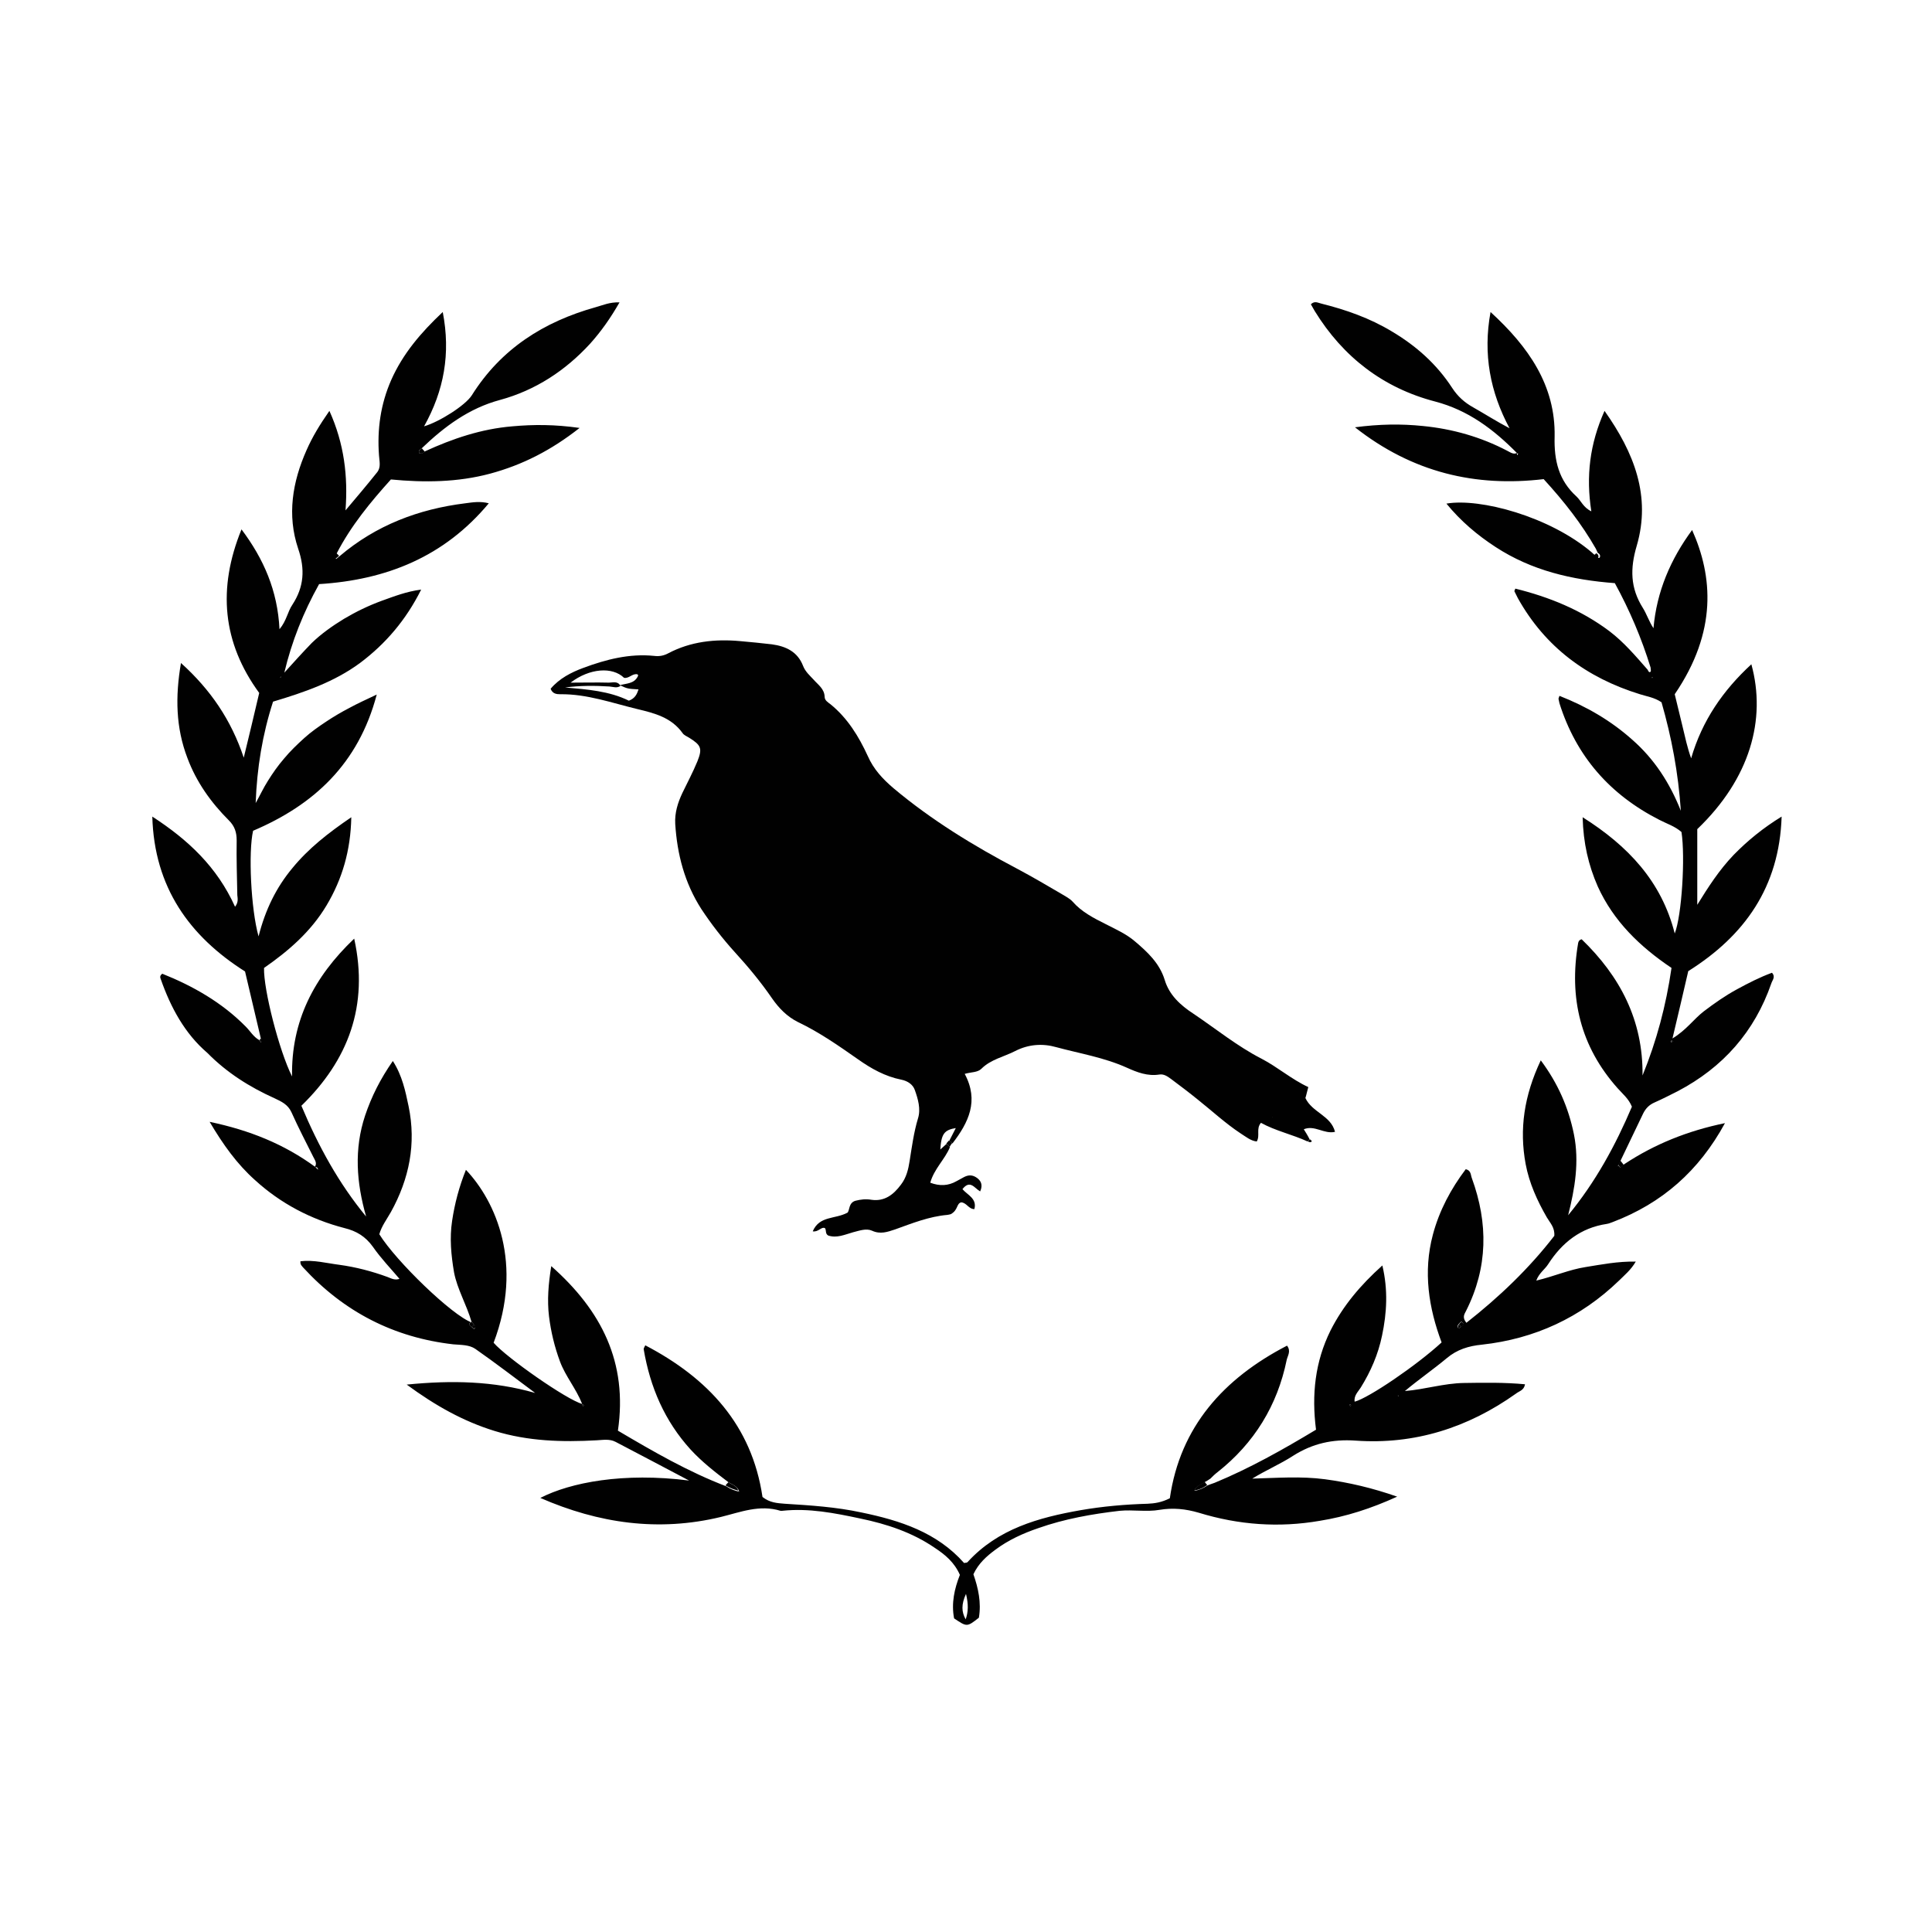 <svg xmlns="http://www.w3.org/2000/svg" xmlns:xlink="http://www.w3.org/1999/xlink" id="Layer_1" x="0" y="0" version="1.1" viewBox="0 0 600 600" xml:space="preserve" style="enable-background:new 0 0 600 600"><style type="text/css">.st0{fill:#010101}</style><g><path d="M226.2,460.3c-4.1-3.1-8.2-6.3-11.7-10.1c-8.1-8.9-12.6-19.4-14.6-31.2c0-0.3,0.2-0.6,0.5-1.2 c19.5,10.2,33.1,24.8,36.4,47.1c2.3,1.8,4.5,1.9,6.9,2.1c8,0.5,15.9,1,23.8,2.7c12.1,2.5,23.5,6.2,31.9,15.7c0.6-0.1,1-0.1,1.1-0.3 c9.4-10.3,22-13.8,35.1-16.1c6.9-1.2,13.9-1.8,20.8-2c2.2-0.1,4.3-0.4,6.9-1.7c3.2-22.2,16.7-37.2,36.4-47.4 c1.3,1.7,0.2,3.1-0.1,4.4c-2.9,14.2-10.1,25.9-21.5,34.9c-0.8,0.6-1.5,1.3-2.2,2c-0.6,0.4-1.2,0.8-1.8,1.1 c-1.1,0.9-2.8,1.1-3.2,2.8c-0.3,0.1-0.6,0.1-0.5,0.1c-0.1,0.1,0.1-0.1,0.4-0.2c1.5-0.2,2.9-0.8,4.2-1.7c0.7-0.3,1.4-0.5,2.2-0.8 c10.9-4.5,21.2-10.3,31.5-16.5c-1.4-10.9-0.3-21.1,4.5-30.8c3.9-7.7,9.3-14.1,16.1-20.2c1.8,7.6,1.4,14.7-0.1,21.8 c-1.2,5.8-3.5,11.1-6.6,16.1c-0.8,1.3-2.2,2.5-1.9,4.4c4.3-1.1,19.3-11.3,27-18.4c-4-10.7-5.8-21.9-2.7-33.5 c2-7.5,5.6-14.2,10.2-20.3c1.7,0.4,1.5,1.8,1.9,2.8c5.1,14,5,27.7-1.8,41.2c-0.5,1-1.3,2,0.1,3.7c10.2-8,19.5-16.9,27.3-27 c0.2-2.6-1.3-4-2.3-5.7c-3-5.2-5.5-10.7-6.6-16.6c-2-10.8-0.5-21.2,4.7-32.2c5.3,7.1,8.6,14.6,10.3,23c1.7,8.5,0.3,16.8-1.8,25.1 c8.5-10.3,14.7-21.7,19.8-33.7c-1-2.5-2.9-4-4.4-5.7c-11.6-13-15.2-28.1-12.3-45.1c0.1-0.5,0.3-1,1.1-1.2 c11.9,11.5,19.1,25.1,18.9,42.3c4.4-10.8,7.3-21.7,9-33.4c-9.8-6.6-18-14.5-22.9-25.3c-2.9-6.6-4.5-13.5-4.7-21.5 c14.1,8.9,24.5,19.9,28.6,36.1c2.2-5.6,3.3-23.7,2.1-31.5c-2-1.8-4.6-2.6-6.9-3.8c-15.3-7.8-25.8-19.7-31-36.2 c-0.1-0.5-0.2-1-0.3-1.4c0-0.1,0.1-0.3,0.3-0.9c8.4,3.3,16,7.7,22.7,13.7c6.7,5.9,11.5,13.2,15,22c-0.8-11.9-2.9-22.9-6-33.7 c-2.2-1.5-4.5-1.8-6.7-2.5c-16.5-5.1-29.4-14.6-37.9-29.8c-0.4-0.7-0.7-1.5-1.1-2.2c0-0.1,0.1-0.3,0.3-0.8 c10.5,2.6,20.4,6.6,29.2,13.2c4.6,3.5,8.2,7.8,11.9,12c0.2,0.4,0.4,1,0.9,0.6c0.2-0.2,0-0.9,0-1.3c-2.8-9.1-6.5-17.8-11.1-26.2 c-13.3-1-25.8-3.9-37-11.2c-5.7-3.7-10.9-8.1-15.3-13.5c10.4-1.8,32.1,4,45.2,15.2c0.3,0.3,0.6,0.6,1,0.8c0.4,0.3,0.6,1.1,1.4,0.8 c0.3-0.7,0-1.2-0.6-1.5c-0.2-0.4-0.4-0.9-0.6-1.3c-4.4-7.7-9.8-14.6-16.2-21.6c-21.1,2.5-40.7-2-58.6-16.1c7.6-1,14.3-1.1,21.1-0.4 c9.2,0.9,18,3.4,26.2,7.7c1,0.5,2,1.3,3.2,0.6c-0.3,0.3-0.3,0.6,0,0.7c0,0,0.1-0.2,0.1-0.3c0.2-0.6,0,0.2-0.3-0.3 c-7.2-7.3-15.1-13.3-25.4-16c-16.1-4.2-28.6-13.8-37.4-28.1c-0.4-0.7-0.8-1.4-1.2-2.1c1.2-1.2,2.3-0.4,3.3-0.2 c7.6,1.9,15,4.5,21.8,8.6c7.6,4.5,14,10.2,18.8,17.6c1.7,2.6,3.8,4.5,6.5,6c3.7,2.1,7.3,4.4,11.3,6.5c-6-11.2-8.3-23-5.9-36.1 c11.8,10.8,20.2,22.8,19.9,38.7c-0.2,7.5,1.3,13.6,6.8,18.6c1.4,1.3,2.1,3.4,4.6,4.6c-1.7-10.9-0.5-20.9,4.1-31.2 c9.2,13,14.5,26.5,10,41.9c-2.1,7.1-2,13.1,1.9,19.3c1.2,1.9,1.9,4.2,3.3,6.3c1-11.4,5.3-21.4,12-30.5c6.4,14.3,7.9,31.5-5.4,51 c0.8,3.2,1.6,6.5,2.4,9.9c0.8,3.3,1.5,6.7,2.7,10c3.4-11.7,9.9-21.1,18.7-29.2c4.7,17.1-0.4,35.5-16.8,51.2c0,3.7,0,7.6,0,11.6 c0,4,0,7.9,0,11.9c3.4-5.5,6.8-10.8,11.3-15.5c4.4-4.5,9.2-8.4,14.9-11.9c-0.7,21.9-11.5,37-29,48c-1.6,6.9-3.1,13.4-4.9,20.9 c4.3-2.6,6.6-6,9.7-8.4c3.3-2.5,6.7-4.9,10.4-6.9c3.5-1.9,7-3.7,10.8-5.1c1.2,1.3,0.1,2.3-0.2,3.3c-5.2,15-15,26.1-29.1,33.5 c-2.4,1.2-4.7,2.4-7.2,3.5c-1.6,0.7-2.7,1.8-3.5,3.4c-2.3,4.8-4.6,9.6-6.9,14.4c-0.2,0.5-0.4,0.9-0.6,1.4c-0.2,0.2-0.6,0.6-0.5,0.7 c0.3,0.7,0.8,0.3,1.2,0c0.3-0.3,0.7-0.5,1-0.8c9.4-6.2,19.6-10.3,31.2-12.7c-8.1,14.9-19.6,24.9-34.8,30.7 c-0.6,0.2-1.2,0.5-1.9,0.6c-8.1,1.2-13.9,5.8-18.2,12.5c-1,1.6-2.8,2.7-3.7,5.1c5.5-1.3,10.2-3.4,15.3-4.2c5-0.8,10-1.8,15.6-1.7 c-1.5,2.6-3.5,4.2-5.2,5.9c-11.9,11.5-26.2,18.1-42.6,19.9c-4.1,0.4-7.7,1.5-10.9,4.2c-4.2,3.5-8.7,6.6-13,10.2 c6.2-0.5,12.1-2.4,18.3-2.5c6.3-0.1,12.6-0.2,19,0.4c-0.3,1.9-1.8,2.1-2.8,2.9c-14.9,10.6-31.5,15.9-49.8,14.6 c-7.2-0.5-13.4,0.9-19.4,4.7c-4,2.6-8.5,4.5-12.7,7.1c7.6-0.2,15.1-0.8,22.6,0.2c7.4,1,14.7,2.7,22.4,5.4c-8.1,3.7-15.9,6.2-24,7.5 c-12.7,2.2-25.2,1.3-37.6-2.5c-4.1-1.2-8-1.6-12.2-0.9c-4,0.7-8.2-0.1-12.4,0.3c-8.6,1-17.1,2.5-25.3,5.4 c-4.7,1.6-9.3,3.7-13.3,6.7c-2.7,2-5.2,4.2-6.8,7.6c1.5,4.3,2.5,8.8,1.7,13.5c-3.7,2.9-3.7,2.9-7.7,0.2c-0.9-4.7,0.1-9.2,1.8-13.5 c-1.7-3.9-4.6-6.3-7.8-8.4c-7-4.8-14.9-7.4-23.1-9.1c-8-1.7-16-3.3-24.3-2.4c-0.2,0-0.3,0-0.5,0c-6.5-2-12.4,0.4-18.5,1.9 c-19.4,4.7-38,2-56.1-5.9c9.3-4.8,25.8-8,46.2-5.4c-7.8-4.1-15.3-8.1-22.8-12c-1.9-1-3.9-0.6-5.9-0.5c-10.7,0.6-21.3,0.3-31.7-2.9 c-9.7-3-18.3-7.8-27.3-14.4c14.1-1.4,27-1.1,39.9,2.6c-6.2-4.6-12.3-9.3-18.6-13.7c-1.9-1.3-4.5-1.2-6.8-1.4 c-18.5-2.1-34-10.1-46.6-23.8c-0.4-0.5-1-0.9-0.9-2c4.1-0.5,8.1,0.6,12.1,1.1c5.1,0.7,10.1,2,15,3.8c1.2,0.5,2.4,1.1,3.8,0.5 c0,0-0.1,0.1-0.1,0.1c-2.8-3.3-5.8-6.4-8.3-10c-2.3-3.2-5.1-4.9-8.8-5.8c-10.4-2.7-19.8-7.6-27.8-14.9c-5.6-5-9.9-11-14.1-18.1 c12.4,2.6,23.1,6.9,32.8,14c0.3,0.3,0.7,0.7,1,1c0.6,0.2,0.1-0.7,0.3-0.1c0,0.1,0.1,0.3,0,0.3c-0.3,0.2-0.4,0.1-0.4-0.3 c-0.1-0.6-0.4-1-1.1-0.8c0.9-1.2,0.1-2.2-0.4-3.2c-2.3-4.6-4.7-9.2-6.8-13.9c-1.1-2.4-3.1-3.3-5.2-4.3c-7.8-3.5-14.9-8-20.9-14.1 C57.4,321,53,312.9,49.9,304c-0.2-0.5-0.3-1,0.5-1.6c9.5,3.8,18.5,8.9,25.9,16.4c1.4,1.4,2.4,3.2,4.2,4.2c0.2,0.2,0.4,0.5,0.5,0.7 c0.5-0.4,0.3-0.8,0-1.2c-1.6-6.8-3.2-13.6-4.9-20.8c-17.2-10.9-28.2-26.1-28.8-48.1c11.1,7.2,20.1,15.6,25.7,28 c1.1-1.4,0.8-2.6,0.7-3.6c-0.1-5.7-0.3-11.3-0.2-17c0-2.5-0.6-4.4-2.4-6.2c-5.6-5.6-10.1-11.9-12.9-19.4c-3.6-9.4-3.8-19-2-29.5 c9.2,8.3,15.6,17.7,19.5,29.4c1.6-6.6,3.2-13.2,4.8-20.1c-11.4-15.6-13-32.4-5.5-50.8c6.9,9.2,11.2,19,11.8,31 c2.2-2.6,2.5-5.4,4-7.6c3.6-5.5,4-11,1.8-17.4c-3.5-10.4-1.8-20.7,2.6-30.6c1.8-4.1,4.1-7.9,7.1-12.2c4.6,10.2,5.8,20.3,5,30.9 c3.3-3.9,6.6-7.8,9.8-11.8c1.3-1.6,0.7-3.5,0.6-5.3c-0.6-8.1,0.5-15.9,3.8-23.4c3.6-8.1,9.1-14.6,16-21.1 c2.5,12.9,0.4,24.4-5.8,35.5c4.8-1.4,12.8-6.5,14.8-9.6c9.1-14.5,22.4-22.9,38.5-27.4c2.2-0.6,4.3-1.6,7.4-1.5 c-2.8,4.9-5.7,9-9.1,12.8c-7.7,8.4-17,14.5-28,17.5c-9.7,2.6-17.3,8.3-24.3,15c-0.4,0.4-1.2,0.6-0.8,1.5c0.7,0.3,1.2,0,1.7-0.5 c8.7-4,17.6-7,27.2-7.8c6.6-0.6,13.2-0.6,20.9,0.5c-8.9,7-17.8,11.5-27.8,14.2c-10.1,2.7-20.4,2.8-30.8,1.8 c-6.4,7.1-12.4,14.4-16.8,22.9c-0.6,0.5-1.1,1-0.2,1.8c0.4-0.3,0.7-0.6,1.1-0.9c11.3-9.6,24.5-14.6,39-16.4c2.3-0.3,4.6-0.7,7.3,0 c-13.9,16.7-31.9,23.8-52.7,25.1c-4.9,8.8-8.5,17.8-10.8,27.5c2.8-3.1,5.6-6.2,8.5-9.2c3-2.9,6.4-5.3,10-7.5 c3.7-2.2,7.6-4.1,11.7-5.6c3.9-1.4,7.7-2.9,12.3-3.5c-4.7,9.4-11,16.8-19,22.8c-8,5.9-17.3,9.1-27,12c-3.3,10.2-5,20.6-5.4,31.5 c1.3-2.3,2.4-4.7,3.8-6.9c1.5-2.4,3.1-4.7,5-6.9c1.9-2.3,4.1-4.4,6.3-6.4c2.1-1.9,4.4-3.5,6.8-5.1c2.4-1.6,4.8-3,7.3-4.3 c2.4-1.3,5-2.5,8.4-4.1c-5.7,21.6-19.6,34.3-38.4,42.3c-1.5,6.5-0.7,24.3,1.7,32.8c2.1-8.3,5.5-15.2,10.5-21.2 c5-6.1,11.1-10.9,18.3-15.8c-0.2,10.3-2.8,19.2-7.7,27.4c-4.9,8.2-11.9,14.2-19.4,19.4c-0.2,6.6,4.7,25.8,8.7,33.7 c-0.3-17.2,6.8-30.9,19.3-42.8c4.6,20.9-1.9,37.8-16.4,51.9c5.3,12.6,11.6,24.1,20.1,34.4c-3-10.5-3.8-20.9-0.3-31.4 c2-5.9,4.7-11.3,8.6-16.9c2.9,4.5,3.9,9.3,4.9,14.1c2.4,11.6,0.2,22.5-5.5,32.8c-1.3,2.3-2.9,4.4-3.6,6.9 c5.2,8.4,22.7,25.3,28.7,27.4c-1.6-5.6-4.5-10.3-5.5-15.6c-0.9-5.3-1.4-10.6-0.6-15.9c0.8-5.4,2.2-10.7,4.3-15.9 c9.3,9.8,17.9,29.2,8.6,53.7c4.1,4.7,22.7,17.7,27.5,19c-1.9-4.8-5.2-8.6-6.9-13.2c-1.7-4.6-2.8-9.2-3.4-14c-0.6-5-0.2-10,0.7-15.6 c15.6,13.8,23.8,29.9,20.7,51.1c11,6.5,21.9,12.8,33.7,17.3c1.3,0.9,2.7,1.4,4.2,1.7c0.2,0.1,0.5,0.1,0.5,0.1c-0.1,0-0.4,0-0.7-0.1 C229,461.4,227.4,461.1,226.2,460.3z M453.7,412c0.4-0.3,1.2-0.7,0.5-1.3c-0.6-0.6-0.9,0.4-1.3,0.6c-0.2,0.4-0.5,0.9,0.1,1.2 C453.2,412.6,453.5,412.2,453.7,412z M146.5,412.1c0.2,0.2,0.6,0.6,0.7,0.6c0.6-0.3,0.3-0.8,0.1-1.2c-0.4-0.3-0.6-1.3-1.3-0.7 C145.3,411.3,146.1,411.7,146.5,412.1z M299.9,502.9c0.8-2.3,0.9-4.6,0.1-7.9C298.5,498.3,298.6,500.6,299.9,502.9z M434.2,433.6 l0.2-0.2l-0.3,0L434.2,433.6z M181.3,436.4c-0.1-0.1-0.2-0.2-0.3-0.3c-0.1,0.1-0.2,0.2-0.3,0.3c0.1,0.1,0.3,0.2,0.4,0.3 C181.2,436.6,181.3,436.5,181.3,436.4z M419.6,436.4c-0.1-0.1-0.2-0.2-0.3-0.3c-0.1,0.1-0.2,0.2-0.3,0.3c0.1,0.1,0.3,0.2,0.4,0.3 C419.4,436.6,419.5,436.5,419.6,436.4z M519.5,323.4c-0.1-0.1-0.2-0.2-0.3-0.3c-0.1,0.1-0.3,0.2-0.3,0.3c0,0.1,0.1,0.2,0.2,0.3 C519.2,323.6,519.4,323.5,519.5,323.4z M513.1,210.6l0.2-0.3l-0.3,0L513.1,210.6z M87.2,210.1l-0.2,0.3l0.3,0L87.2,210.1z" class="st0"/><path d="M406.1,354.5c-4.8-2.2-10-3.3-14.5-5.8c-1.6,1.9-0.2,3.9-1.3,5.8c-1.9-0.2-3.4-1.5-5-2.5 c-4.7-3.1-8.9-7-13.3-10.5c-2.7-2.2-5.5-4.3-8.3-6.4c-1.1-0.8-2.2-1.6-3.6-1.4c-3.7,0.6-7-0.7-10.1-2.1c-7.1-3.2-14.6-4.4-22-6.4 c-4.2-1.2-8.6-0.9-12.7,1.2c-3.5,1.8-7.6,2.6-10.5,5.5c-1.2,1.2-3.1,1-5.2,1.6c4.5,8.4,1.2,15.1-3.8,21.6c-0.3-0.3-0.7-0.6-1-0.8 c0.7-1.4,1.4-2.7,2.1-4.1l-0.1-0.3l0.2,0.4c-3.8,0.6-4.7,1.8-5,7c-0.2,0-0.5-0.1-0.5-0.1c0,0,0.2,0,0.4-0.1 c0.7-0.6,1.4-1.3,2.1-1.9c0.3,0.4,0.7,0.7,1,1.1c-1.6,3.8-4.9,6.7-6.1,11c2.9,1.1,5.6,1,8.2-0.5c0.7-0.4,1.5-0.8,2.2-1.2 c1.3-0.7,2.5-0.8,3.8,0c1.6,1,2.2,2.4,1.3,4.4c-1.7-0.9-3.1-3.8-5.5-0.7c1.5,1.8,4.6,2.9,3.7,6.2c-1.8,0-2.4-2-4.1-2.1 c-1.5,0.4-0.9,2.3-3.1,3.6c0.4-0.1-0.4,0.2-1.2,0.3c-5.7,0.5-10.9,2.6-16.2,4.5c-2.4,0.8-4.6,1.6-7.2,0.4c-1.8-0.8-3.9,0-5.9,0.5 c-2.5,0.7-5,1.9-7.7,1c-1-0.6-0.5-1.6-1-2.3c-1.2-0.5-2,1.3-3.8,1c2.1-4.9,6.9-3.7,10.8-5.8c0.7-0.7,0.3-3.1,2.5-3.7 c1.6-0.4,3.2-0.6,4.9-0.3c4.1,0.6,6.9-1.6,9.2-4.7c1.7-2.2,2.3-4.8,2.7-7.4c0.7-4.4,1.3-8.9,2.6-13.2c0.9-2.9,0-6-1-8.8 c-0.6-1.7-2.2-2.8-4.2-3.2c-5-1-9.3-3.4-13.4-6.3c-6-4.2-12-8.4-18.7-11.6c-3.4-1.7-5.9-4.3-8-7.3c-3.5-5.1-7.4-9.8-11.6-14.4 c-3.8-4.2-7.3-8.7-10.4-13.4c-5.2-8.1-7.5-17-8.1-26.4c-0.2-3.5,0.8-6.6,2.2-9.6c1.6-3.3,3.3-6.5,4.7-9.9c1.6-4,1.1-5-2.6-7.3 c-0.7-0.4-1.6-0.8-2-1.4c-3.5-4.9-8.7-6.2-14.1-7.5c-7.9-1.9-15.6-4.7-23.9-4.6c-1.1,0-2.4-0.1-3-1.7c2.7-3.2,6.4-5.1,10.2-6.5 c7-2.6,14.3-4.5,22-3.7c1.6,0.2,3-0.1,4.3-0.8c7-3.7,14.6-4.5,22.3-3.8c3.3,0.3,6.6,0.6,9.9,1c4.4,0.6,8,2.3,9.7,6.7 c0.7,1.8,2.1,3,3.3,4.3c1.4,1.6,3.3,2.8,3.4,5.3c0,1.1,1,1.7,1.8,2.3c5.3,4.3,8.8,10,11.6,16.1c1.8,4.1,4.6,7.1,8,10 c11.8,9.9,24.9,17.9,38.4,25c4.7,2.5,9.3,5.2,13.9,7.9c1.1,0.7,2.4,1.3,3.3,2.3c2.8,3.2,6.5,5.1,10.3,7c3.1,1.6,6.3,3,9,5.3 c3.9,3.3,7.7,6.8,9.3,12c1.4,4.7,4.9,7.9,8.9,10.5c7,4.7,13.6,10.1,21.2,14c5,2.6,9.3,6.4,14.5,8.8c-0.4,1.4-0.6,2.5-0.9,3.4 c2.1,4.5,7.9,5.4,9.2,10.5c-3.4,0.8-6.3-2.2-9.7-0.8c0.5,0.8,1.2,1.9,1.8,3.1C406.5,354,406.3,354.2,406.1,354.5z M395.5,347.1 c0.3-0.3,0.5-0.4,0.8-0.1c0,0-0.1,0.3-0.1,0.3c-0.4,0.2-0.6,0-0.8-0.3c-0.5-0.5-0.3,0.5-0.3-0.1c0-0.1,0-0.2,0.1-0.3 C395.2,346.8,395.3,346.9,395.5,347.1z M192.5,212.8c2-0.6,4.3-0.4,5.5-2.6c0.2-0.4,0.3-0.6-0.1-0.8c-1.5-0.3-2.6,1.4-4.1,1.1 c-3.6-3.5-10.7-3-16.6,1.5c4.3,0,8.1-0.1,11.9,0c1.2,0,2.7-0.6,3.6,1c-1.1,0.8-2.2,0.3-3.4,0.2c-4.6-0.3-9.2-0.3-13.8,0.3 c6.9,0.6,13.7,1.1,19.8,4.1c1.9-0.7,2.5-2,3-3.5C194.9,213.9,194.9,213.9,192.5,212.8z" class="st0"/><path d="M406.8,353.8c0.2,0.2,0.6,0.5,0.6,0.6c-0.3,0.5-0.8,0.3-1.2,0.1C406.3,354.2,406.5,354,406.8,353.8z" class="st0"/><path d="M295.7,355c-0.3,0.4-0.6,0.8-0.8,1.2c-0.3-0.4-0.7-0.7-1-1.1c0.3-0.3,0.5-0.6,0.8-0.9 C295,354.4,295.4,354.7,295.7,355z" class="st0"/><path d="M370.9,463c0.4-1.7,2.1-1.9,3.2-2.8c0.3,0.3,0.5,0.7,0.8,1c-1.2,0.9-2.6,1.5-4.2,1.7L370.9,463z" class="st0"/><path d="M229.5,463c-1.5-0.4-2.9-0.9-4.2-1.7c0.3-0.3,0.6-0.7,0.9-1c1.1,0.8,2.8,1.1,3.1,2.8L229.5,463z" class="st0"/><path d="M131.9,140.2c-0.4,0.5-0.9,0.9-1.7,0.5c-0.4-0.8,0.4-1.1,0.8-1.5C131.3,139.6,131.6,139.9,131.9,140.2z" class="st0"/><path d="M370.8,462.9c-0.2,0.1-0.5,0.3-0.4,0.2c-0.1,0,0.2,0,0.5-0.1C370.9,463,370.8,462.9,370.8,462.9z" class="st0"/><path d="M495.7,171.8c0.6,0.3,0.9,0.8,0.6,1.5c-0.8,0.3-1-0.4-1.4-0.8C495.2,172.3,495.5,172.1,495.7,171.8z" class="st0"/><path d="M229.3,463.1c0.3,0,0.6,0.1,0.7,0.1c0,0-0.3-0.1-0.5-0.1L229.3,463.1z" class="st0"/><path d="M105.3,172.6c-0.3,0.3-0.7,0.6-1.1,0.9c-0.9-0.8-0.4-1.3,0.2-1.8C104.7,172,105,172.3,105.3,172.6z" class="st0"/><path d="M503.2,362.6c-0.4,0.3-0.9,0.7-1.2,0c-0.1-0.1,0.3-0.5,0.5-0.7C502.8,362.1,503,362.3,503.2,362.6z" class="st0"/><path d="M98.5,364c-0.3-0.3-0.7-0.7-1-1l-0.2,0.1C98,363,98.4,363.3,98.5,364C98.4,363.9,98.5,364,98.5,364z" class="st0"/><path d="M98.4,363.9c0,0.4,0.1,0.5,0.4,0.3c0,0,0-0.2,0-0.3C98.6,363.3,99.2,364.2,98.4,363.9L98.4,363.9z" class="st0"/><path d="M123.7,397.8c0,0,0.1-0.1,0.1-0.1L123.7,397.8z" class="st0"/><path d="M146.5,412.1c-0.4-0.4-1.2-0.7-0.5-1.3c0.7-0.6,0.9,0.4,1.3,0.7C147,411.6,146.8,411.8,146.5,412.1z" class="st0"/><path d="M453,411.4c0.4-0.3,0.6-1.2,1.3-0.6c0.7,0.6-0.1,0.9-0.5,1.3C453.5,411.8,453.3,411.6,453,411.4z" class="st0"/><path d="M147.3,411.4c0.3,0.4,0.6,0.9-0.1,1.2c-0.1,0.1-0.5-0.4-0.7-0.6C146.8,411.8,147,411.6,147.3,411.4z" class="st0"/><path d="M453.7,412c-0.2,0.2-0.6,0.6-0.6,0.6c-0.6-0.3-0.3-0.8-0.1-1.2C453.3,411.6,453.5,411.8,453.7,412z" class="st0"/><polygon points="434.2 433.6 434.1 433.3 434.3 433.4" class="st0"/><path d="M181.3,436.4c-0.1,0.1-0.1,0.2-0.2,0.3c-0.1-0.1-0.3-0.2-0.4-0.3c0.1-0.1,0.2-0.2,0.3-0.3 C181.1,436.2,181.2,436.3,181.3,436.4z" class="st0"/><path d="M419.6,436.4c-0.1,0.1-0.1,0.2-0.2,0.3c-0.1-0.1-0.3-0.2-0.4-0.3c0.1-0.1,0.2-0.2,0.3-0.3 C419.4,436.2,419.5,436.3,419.6,436.4z" class="st0"/><path d="M470.7,140.8c0.3,0.6,0.5-0.3,0.3,0.3c0,0.1-0.1,0.3-0.1,0.3c-0.3-0.2-0.4-0.4,0-0.7L470.7,140.8z" class="st0"/><path d="M519.5,323.4c-0.1,0.1-0.2,0.2-0.3,0.3c-0.1-0.1-0.2-0.2-0.2-0.3c0-0.1,0.2-0.2,0.3-0.3 C519.3,323.2,519.4,323.3,519.5,323.4z" class="st0"/><path d="M81.1,322.5c0.3,0.4,0.5,0.8,0,1.2c-0.2-0.2-0.4-0.5-0.5-0.7C80.7,322.8,80.9,322.6,81.1,322.5z" class="st0"/><polygon points="513.1 210.6 513 210.3 513.3 210.3" class="st0"/><polygon points="87.2 210.1 87.3 210.5 87 210.5" class="st0"/><path d="M502.6,361.8c0.2-0.5,0.4-0.9,0.6-1.4c0.4,0.5,0.7,0.9,1.1,1.4c-0.3,0.3-0.7,0.5-1,0.8 C503,362.3,502.8,362.1,502.6,361.8z" class="st0"/></g></svg>